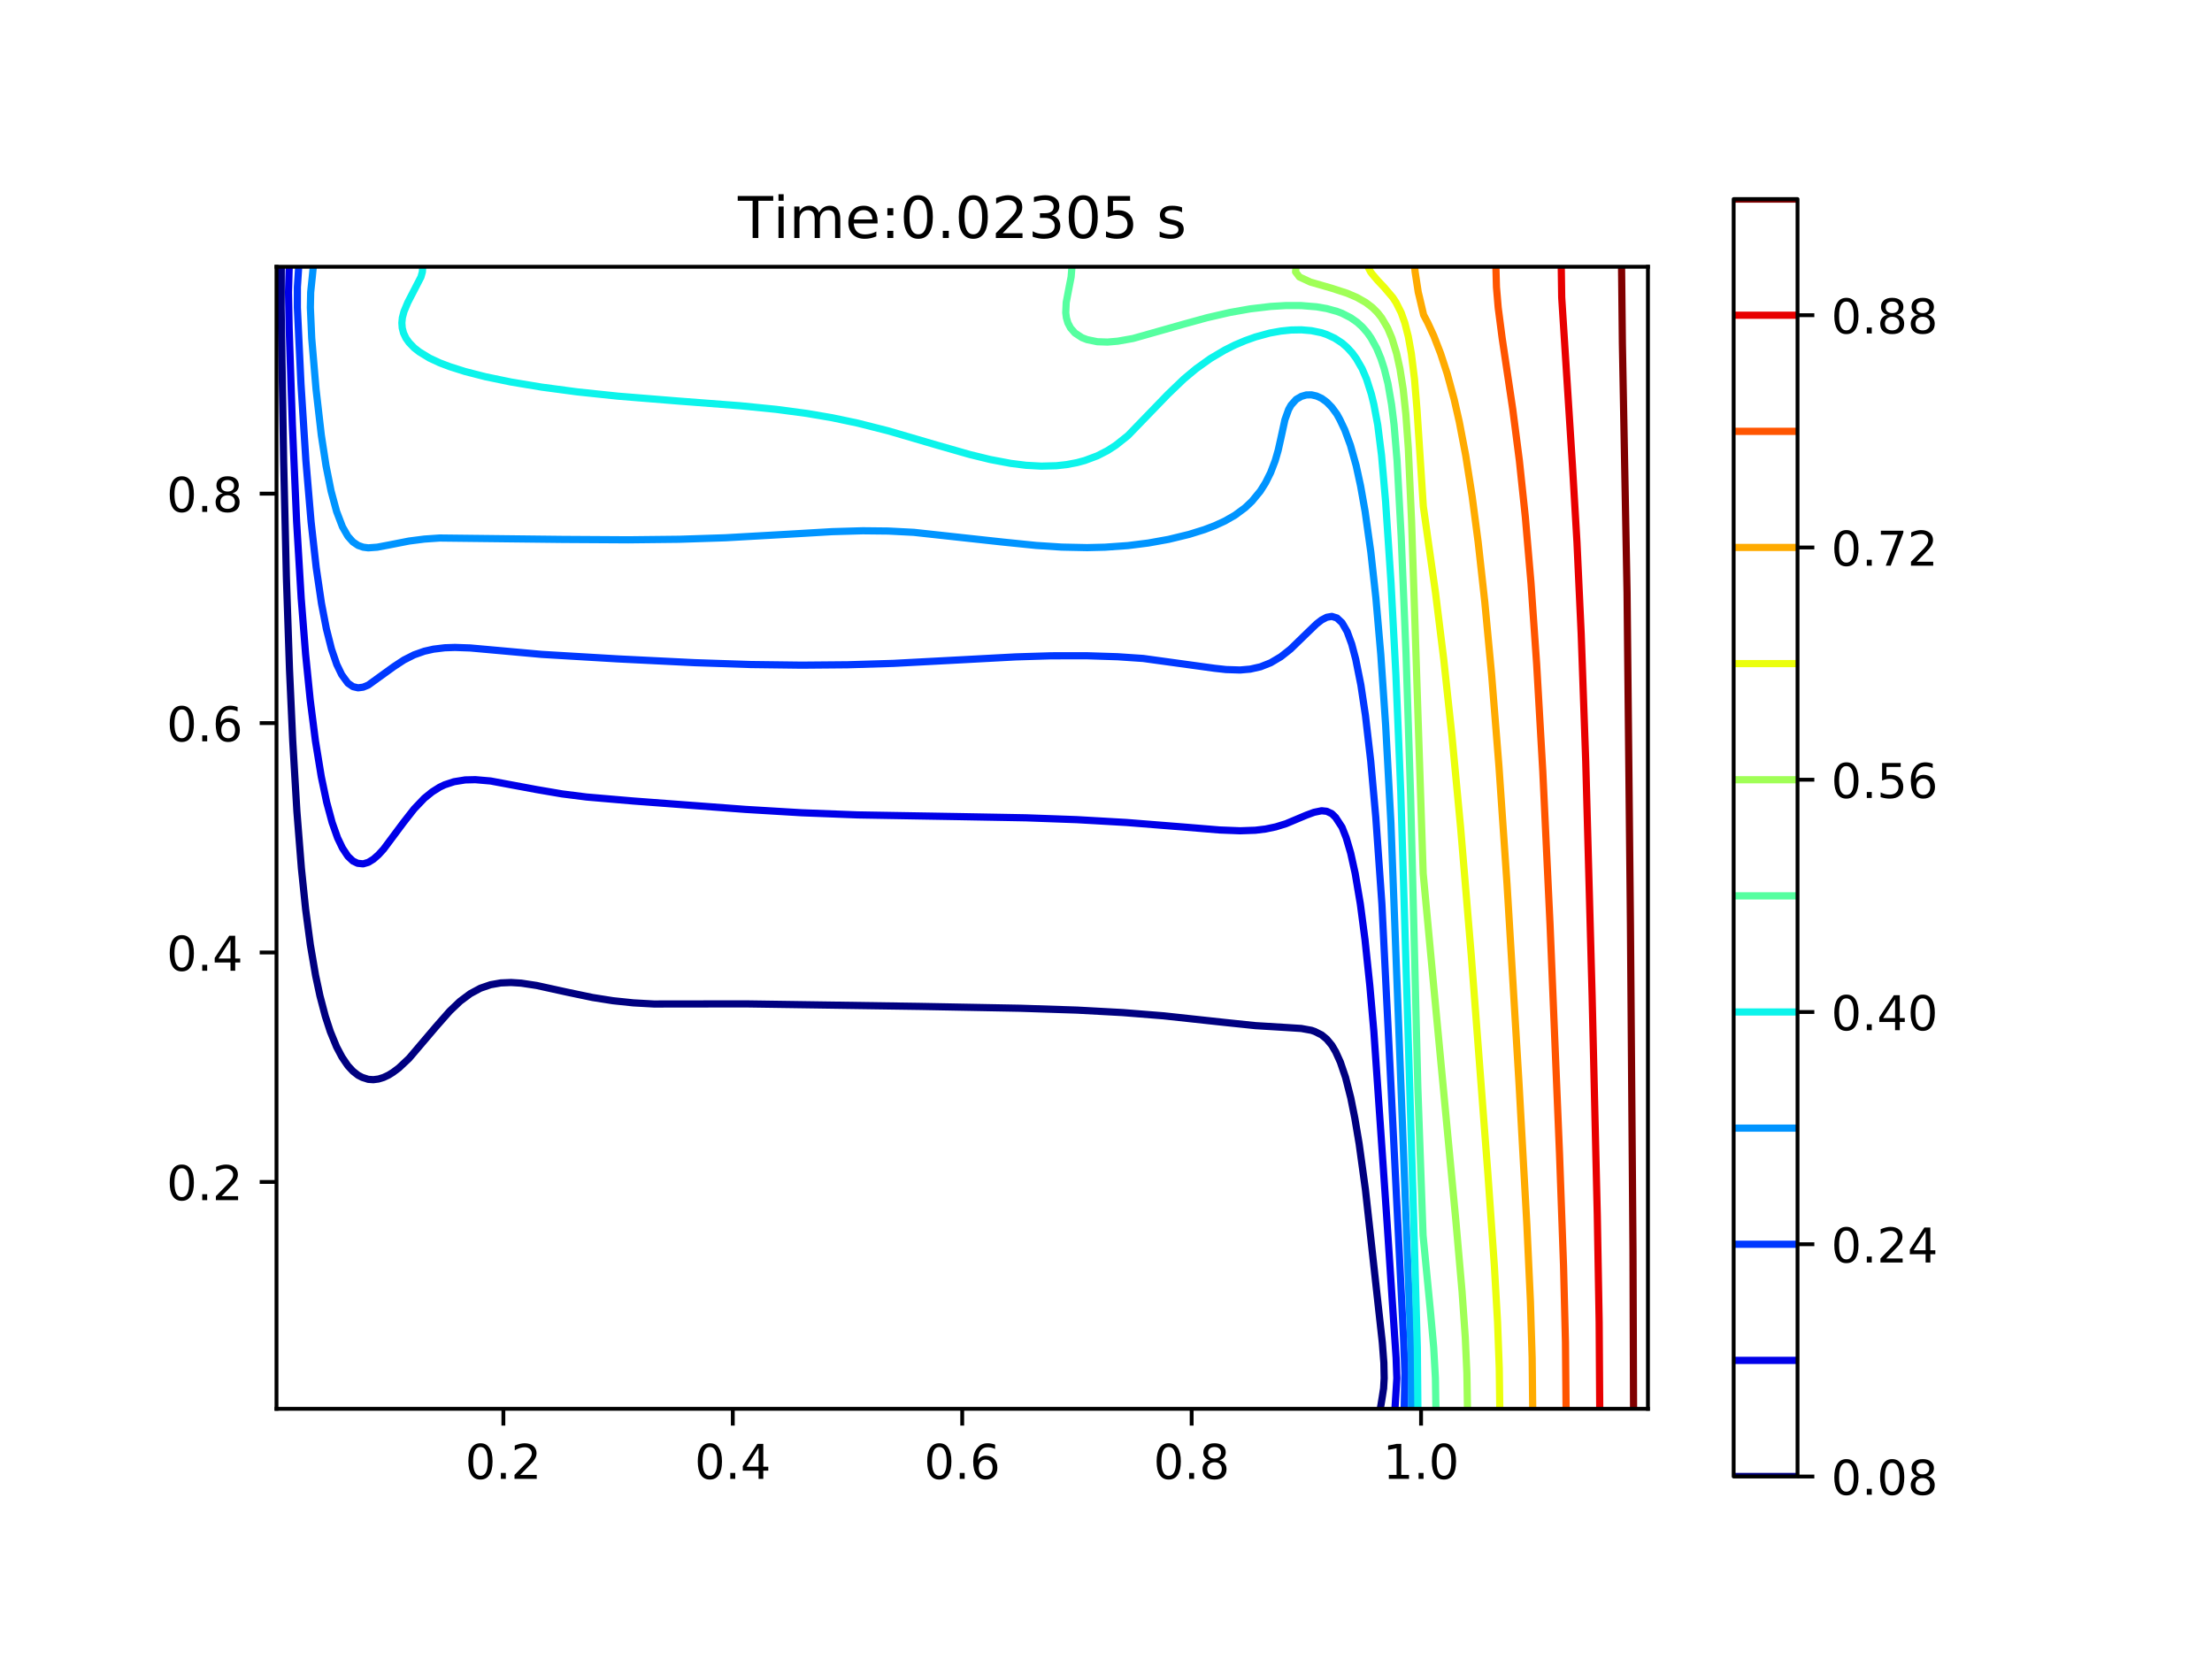 <?xml version="1.0" encoding="utf-8" standalone="no"?>
<!DOCTYPE svg PUBLIC "-//W3C//DTD SVG 1.1//EN"
  "http://www.w3.org/Graphics/SVG/1.1/DTD/svg11.dtd">
<!-- Created with matplotlib (http://matplotlib.org/) -->
<svg height="345.6pt" version="1.1" viewBox="0 0 460.8 345.6" width="460.8pt" xmlns="http://www.w3.org/2000/svg" xmlns:xlink="http://www.w3.org/1999/xlink">
 <defs>
  <style type="text/css">
*{stroke-linecap:butt;stroke-linejoin:round;}
  </style>
 </defs>
 <g id="figure_1">
  <g id="patch_1">
   <path d="M 0 345.6 
L 460.8 345.6 
L 460.8 0 
L 0 0 
z
" style="fill:#ffffff;"/>
  </g>
  <g id="axes_1">
   <g id="patch_2">
    <path d="M 57.6 293.479 
L 343.296 293.479 
L 343.296 55.577 
L 57.6 55.577 
z
" style="fill:#ffffff;"/>
   </g>
   <g id="matplotlib.axis_1">
    <g id="xtick_1">
     <g id="line2d_1">
      <defs>
       <path d="M 0 0 
L 0 3.5 
" id="mf63cfb9bc5" style="stroke:#000000;stroke-width:0.8;"/>
      </defs>
      <g>
       <use style="stroke:#000000;stroke-width:0.8;" x="104.862" xlink:href="#mf63cfb9bc5" y="293.479"/>
      </g>
     </g>
     <g id="text_1">
      <!-- 0.2 -->
      <defs>
       <path d="M 31.781 66.406 
Q 24.172 66.406 20.328 58.906 
Q 16.5 51.422 16.5 36.375 
Q 16.5 21.391 20.328 13.891 
Q 24.172 6.391 31.781 6.391 
Q 39.453 6.391 43.281 13.891 
Q 47.125 21.391 47.125 36.375 
Q 47.125 51.422 43.281 58.906 
Q 39.453 66.406 31.781 66.406 
z
M 31.781 74.219 
Q 44.047 74.219 50.516 64.516 
Q 56.984 54.828 56.984 36.375 
Q 56.984 17.969 50.516 8.266 
Q 44.047 -1.422 31.781 -1.422 
Q 19.531 -1.422 13.062 8.266 
Q 6.594 17.969 6.594 36.375 
Q 6.594 54.828 13.062 64.516 
Q 19.531 74.219 31.781 74.219 
z
" id="DejaVuSans-30"/>
       <path d="M 10.688 12.406 
L 21 12.406 
L 21 0 
L 10.688 0 
z
" id="DejaVuSans-2e"/>
       <path d="M 19.188 8.297 
L 53.609 8.297 
L 53.609 0 
L 7.328 0 
L 7.328 8.297 
Q 12.938 14.109 22.625 23.891 
Q 32.328 33.688 34.812 36.531 
Q 39.547 41.844 41.422 45.531 
Q 43.312 49.219 43.312 52.781 
Q 43.312 58.594 39.234 62.25 
Q 35.156 65.922 28.609 65.922 
Q 23.969 65.922 18.812 64.312 
Q 13.672 62.703 7.812 59.422 
L 7.812 69.391 
Q 13.766 71.781 18.938 73 
Q 24.125 74.219 28.422 74.219 
Q 39.75 74.219 46.484 68.547 
Q 53.219 62.891 53.219 53.422 
Q 53.219 48.922 51.531 44.891 
Q 49.859 40.875 45.406 35.406 
Q 44.188 33.984 37.641 27.219 
Q 31.109 20.453 19.188 8.297 
z
" id="DejaVuSans-32"/>
      </defs>
      <g transform="translate(96.91 308.078)scale(0.1 -0.1)">
       <use xlink:href="#DejaVuSans-30"/>
       <use x="63.623" xlink:href="#DejaVuSans-2e"/>
       <use x="95.41" xlink:href="#DejaVuSans-32"/>
      </g>
     </g>
    </g>
    <g id="xtick_2">
     <g id="line2d_2">
      <g>
       <use style="stroke:#000000;stroke-width:0.8;" x="152.655" xlink:href="#mf63cfb9bc5" y="293.479"/>
      </g>
     </g>
     <g id="text_2">
      <!-- 0.4 -->
      <defs>
       <path d="M 37.797 64.312 
L 12.891 25.391 
L 37.797 25.391 
z
M 35.203 72.906 
L 47.609 72.906 
L 47.609 25.391 
L 58.016 25.391 
L 58.016 17.188 
L 47.609 17.188 
L 47.609 0 
L 37.797 0 
L 37.797 17.188 
L 4.891 17.188 
L 4.891 26.703 
z
" id="DejaVuSans-34"/>
      </defs>
      <g transform="translate(144.703 308.078)scale(0.1 -0.1)">
       <use xlink:href="#DejaVuSans-30"/>
       <use x="63.623" xlink:href="#DejaVuSans-2e"/>
       <use x="95.41" xlink:href="#DejaVuSans-34"/>
      </g>
     </g>
    </g>
    <g id="xtick_3">
     <g id="line2d_3">
      <g>
       <use style="stroke:#000000;stroke-width:0.8;" x="200.448" xlink:href="#mf63cfb9bc5" y="293.479"/>
      </g>
     </g>
     <g id="text_3">
      <!-- 0.6 -->
      <defs>
       <path d="M 33.016 40.375 
Q 26.375 40.375 22.484 35.828 
Q 18.609 31.297 18.609 23.391 
Q 18.609 15.531 22.484 10.953 
Q 26.375 6.391 33.016 6.391 
Q 39.656 6.391 43.531 10.953 
Q 47.406 15.531 47.406 23.391 
Q 47.406 31.297 43.531 35.828 
Q 39.656 40.375 33.016 40.375 
z
M 52.594 71.297 
L 52.594 62.312 
Q 48.875 64.062 45.094 64.984 
Q 41.312 65.922 37.594 65.922 
Q 27.828 65.922 22.672 59.328 
Q 17.531 52.734 16.797 39.406 
Q 19.672 43.656 24.016 45.922 
Q 28.375 48.188 33.594 48.188 
Q 44.578 48.188 50.953 41.516 
Q 57.328 34.859 57.328 23.391 
Q 57.328 12.156 50.688 5.359 
Q 44.047 -1.422 33.016 -1.422 
Q 20.359 -1.422 13.672 8.266 
Q 6.984 17.969 6.984 36.375 
Q 6.984 53.656 15.188 63.938 
Q 23.391 74.219 37.203 74.219 
Q 40.922 74.219 44.703 73.484 
Q 48.484 72.75 52.594 71.297 
z
" id="DejaVuSans-36"/>
      </defs>
      <g transform="translate(192.496 308.078)scale(0.1 -0.1)">
       <use xlink:href="#DejaVuSans-30"/>
       <use x="63.623" xlink:href="#DejaVuSans-2e"/>
       <use x="95.41" xlink:href="#DejaVuSans-36"/>
      </g>
     </g>
    </g>
    <g id="xtick_4">
     <g id="line2d_4">
      <g>
       <use style="stroke:#000000;stroke-width:0.8;" x="248.241" xlink:href="#mf63cfb9bc5" y="293.479"/>
      </g>
     </g>
     <g id="text_4">
      <!-- 0.8 -->
      <defs>
       <path d="M 31.781 34.625 
Q 24.75 34.625 20.719 30.859 
Q 16.703 27.094 16.703 20.516 
Q 16.703 13.922 20.719 10.156 
Q 24.75 6.391 31.781 6.391 
Q 38.812 6.391 42.859 10.172 
Q 46.922 13.969 46.922 20.516 
Q 46.922 27.094 42.891 30.859 
Q 38.875 34.625 31.781 34.625 
z
M 21.922 38.812 
Q 15.578 40.375 12.031 44.719 
Q 8.5 49.078 8.5 55.328 
Q 8.5 64.062 14.719 69.141 
Q 20.953 74.219 31.781 74.219 
Q 42.672 74.219 48.875 69.141 
Q 55.078 64.062 55.078 55.328 
Q 55.078 49.078 51.531 44.719 
Q 48 40.375 41.703 38.812 
Q 48.828 37.156 52.797 32.312 
Q 56.781 27.484 56.781 20.516 
Q 56.781 9.906 50.312 4.234 
Q 43.844 -1.422 31.781 -1.422 
Q 19.734 -1.422 13.25 4.234 
Q 6.781 9.906 6.781 20.516 
Q 6.781 27.484 10.781 32.312 
Q 14.797 37.156 21.922 38.812 
z
M 18.312 54.391 
Q 18.312 48.734 21.844 45.562 
Q 25.391 42.391 31.781 42.391 
Q 38.141 42.391 41.719 45.562 
Q 45.312 48.734 45.312 54.391 
Q 45.312 60.062 41.719 63.234 
Q 38.141 66.406 31.781 66.406 
Q 25.391 66.406 21.844 63.234 
Q 18.312 60.062 18.312 54.391 
z
" id="DejaVuSans-38"/>
      </defs>
      <g transform="translate(240.289 308.078)scale(0.1 -0.1)">
       <use xlink:href="#DejaVuSans-30"/>
       <use x="63.623" xlink:href="#DejaVuSans-2e"/>
       <use x="95.41" xlink:href="#DejaVuSans-38"/>
      </g>
     </g>
    </g>
    <g id="xtick_5">
     <g id="line2d_5">
      <g>
       <use style="stroke:#000000;stroke-width:0.8;" x="296.034" xlink:href="#mf63cfb9bc5" y="293.479"/>
      </g>
     </g>
     <g id="text_5">
      <!-- 1.0 -->
      <defs>
       <path d="M 12.406 8.297 
L 28.516 8.297 
L 28.516 63.922 
L 10.984 60.406 
L 10.984 69.391 
L 28.422 72.906 
L 38.281 72.906 
L 38.281 8.297 
L 54.391 8.297 
L 54.391 0 
L 12.406 0 
z
" id="DejaVuSans-31"/>
      </defs>
      <g transform="translate(288.082 308.078)scale(0.1 -0.1)">
       <use xlink:href="#DejaVuSans-31"/>
       <use x="63.623" xlink:href="#DejaVuSans-2e"/>
       <use x="95.41" xlink:href="#DejaVuSans-30"/>
      </g>
     </g>
    </g>
   </g>
   <g id="matplotlib.axis_2">
    <g id="ytick_1">
     <g id="line2d_6">
      <defs>
       <path d="M 0 0 
L -3.5 0 
" id="m9a1b969816" style="stroke:#000000;stroke-width:0.8;"/>
      </defs>
      <g>
       <use style="stroke:#000000;stroke-width:0.8;" x="57.6" xlink:href="#m9a1b969816" y="246.218"/>
      </g>
     </g>
     <g id="text_6">
      <!-- 0.2 -->
      <g transform="translate(34.697 250.017)scale(0.1 -0.1)">
       <use xlink:href="#DejaVuSans-30"/>
       <use x="63.623" xlink:href="#DejaVuSans-2e"/>
       <use x="95.41" xlink:href="#DejaVuSans-32"/>
      </g>
     </g>
    </g>
    <g id="ytick_2">
     <g id="line2d_7">
      <g>
       <use style="stroke:#000000;stroke-width:0.8;" x="57.6" xlink:href="#m9a1b969816" y="198.425"/>
      </g>
     </g>
     <g id="text_7">
      <!-- 0.4 -->
      <g transform="translate(34.697 202.224)scale(0.1 -0.1)">
       <use xlink:href="#DejaVuSans-30"/>
       <use x="63.623" xlink:href="#DejaVuSans-2e"/>
       <use x="95.41" xlink:href="#DejaVuSans-34"/>
      </g>
     </g>
    </g>
    <g id="ytick_3">
     <g id="line2d_8">
      <g>
       <use style="stroke:#000000;stroke-width:0.8;" x="57.6" xlink:href="#m9a1b969816" y="150.631"/>
      </g>
     </g>
     <g id="text_8">
      <!-- 0.6 -->
      <g transform="translate(34.697 154.431)scale(0.1 -0.1)">
       <use xlink:href="#DejaVuSans-30"/>
       <use x="63.623" xlink:href="#DejaVuSans-2e"/>
       <use x="95.41" xlink:href="#DejaVuSans-36"/>
      </g>
     </g>
    </g>
    <g id="ytick_4">
     <g id="line2d_9">
      <g>
       <use style="stroke:#000000;stroke-width:0.8;" x="57.6" xlink:href="#m9a1b969816" y="102.838"/>
      </g>
     </g>
     <g id="text_9">
      <!-- 0.8 -->
      <g transform="translate(34.697 106.638)scale(0.1 -0.1)">
       <use xlink:href="#DejaVuSans-30"/>
       <use x="63.623" xlink:href="#DejaVuSans-2e"/>
       <use x="95.41" xlink:href="#DejaVuSans-38"/>
      </g>
     </g>
    </g>
   </g>
   <g id="LineCollection_1">
    <path clip-path="url(#p162a075e4c)" d="M 287.545 293.479 
L 287.899 291.355 
L 288.227 289.231 
L 288.351 287.107 
L 288.285 283.921 
L 287.96 279.673 
L 284.443 247.811 
L 283.131 238.252 
L 282.238 232.942 
L 281.386 228.693 
L 280.303 224.445 
L 279.221 221.259 
L 278.258 219.135 
L 277.448 217.749 
L 276.386 216.471 
L 275.324 215.596 
L 273.911 214.887 
L 273.2 214.635 
L 271.075 214.248 
L 267.889 214.043 
L 261.517 213.657 
L 255.144 212.993 
L 242.4 211.614 
L 233.903 210.939 
L 224.345 210.421 
L 212.662 210.041 
L 191.42 209.649 
L 155.31 209.125 
L 136.193 209.15 
L 131.945 208.914 
L 127.696 208.47 
L 123.448 207.798 
L 118.138 206.687 
L 111.765 205.287 
L 108.579 204.806 
L 106.455 204.673 
L 104.331 204.759 
L 102.207 205.133 
L 100.083 205.862 
L 97.959 207.004 
L 95.834 208.59 
L 93.681 210.638 
L 90.874 213.824 
L 85.214 220.477 
L 83.09 222.474 
L 81.874 223.383 
L 80.965 223.95 
L 79.903 224.454 
L 78.841 224.782 
L 77.779 224.918 
L 76.717 224.846 
L 75.466 224.445 
L 74.593 223.991 
L 73.531 223.157 
L 72.469 222.009 
L 71.235 220.197 
L 70.113 218.073 
L 68.807 214.887 
L 67.768 211.7 
L 66.651 207.452 
L 65.742 203.204 
L 64.653 196.831 
L 63.667 189.397 
L 62.788 180.9 
L 61.848 169.011 
L 60.981 154.349 
L 60.309 139.48 
L 59.663 120.363 
L 59.086 95.935 
L 58.558 64.073 
L 58.585 56.639 
L 58.6 55.577 
L 58.6 55.577 
" style="fill:none;stroke:#000080;stroke-width:1.5;"/>
   </g>
   <g id="LineCollection_2">
    <path clip-path="url(#p162a075e4c)" d="M 290.599 293.479 
L 290.989 287.107 
L 290.834 282.859 
L 289.974 270.114 
L 288.847 253.121 
L 286.201 214.887 
L 285.359 205.328 
L 284.358 195.769 
L 283.387 188.335 
L 282.313 181.962 
L 281.373 177.714 
L 280.438 174.528 
L 279.572 172.33 
L 278.231 170.28 
L 277.448 169.51 
L 276.386 169.006 
L 275.324 168.895 
L 273.737 169.218 
L 272.138 169.81 
L 267.889 171.597 
L 265.765 172.253 
L 263.641 172.699 
L 261.517 172.955 
L 258.331 173.067 
L 254.082 172.899 
L 246.648 172.288 
L 234.7 171.342 
L 224.345 170.749 
L 213.724 170.364 
L 199.917 170.117 
L 178.676 169.759 
L 166.993 169.312 
L 155.31 168.614 
L 131.945 166.865 
L 122.194 166.031 
L 117.076 165.384 
L 111.765 164.476 
L 102.207 162.695 
L 99.021 162.42 
L 96.896 162.471 
L 94.58 162.845 
L 92.648 163.48 
L 91.586 163.984 
L 90.024 164.969 
L 88.4 166.281 
L 86.276 168.507 
L 84.055 171.342 
L 79.903 176.905 
L 78.841 178.064 
L 77.779 178.996 
L 76.717 179.645 
L 75.655 179.957 
L 74.499 179.838 
L 73.531 179.374 
L 72.469 178.37 
L 71.332 176.652 
L 70.316 174.528 
L 69.189 171.342 
L 68.044 167.094 
L 66.927 161.783 
L 65.712 154.349 
L 64.628 145.852 
L 63.664 136.294 
L 62.742 124.611 
L 61.791 108.68 
L 60.907 88.501 
L 60.235 68.321 
L 60.097 60.887 
L 60.246 55.577 
L 60.246 55.577 
" style="fill:none;stroke:#0000e8;stroke-width:1.5;"/>
   </g>
   <g id="LineCollection_3">
    <path clip-path="url(#p162a075e4c)" d="M 292.518 293.479 
L 292.671 286.045 
L 292.373 278.611 
L 287.877 188.335 
L 286.603 170.28 
L 285.554 158.597 
L 284.448 149.038 
L 283.49 142.666 
L 282.427 137.356 
L 281.584 134.169 
L 280.634 131.579 
L 279.572 129.735 
L 278.51 128.739 
L 277.448 128.409 
L 276.386 128.592 
L 275.324 129.15 
L 274.262 129.97 
L 272.107 132.045 
L 268.826 135.232 
L 266.827 136.809 
L 264.703 138.068 
L 262.579 138.909 
L 260.455 139.388 
L 258.331 139.574 
L 255.415 139.48 
L 253.02 139.216 
L 238.151 137.169 
L 232.841 136.811 
L 226.469 136.606 
L 219.034 136.613 
L 211.6 136.842 
L 200.979 137.41 
L 186.11 138.195 
L 176.551 138.482 
L 166.993 138.565 
L 156.372 138.432 
L 144.689 138.047 
L 128.758 137.262 
L 112.827 136.319 
L 104.331 135.554 
L 97.959 134.981 
L 94.772 134.872 
L 92.648 134.944 
L 90.292 135.232 
L 88.4 135.659 
L 86.276 136.409 
L 84.152 137.483 
L 82.028 138.878 
L 76.717 142.715 
L 75.655 143.149 
L 74.593 143.289 
L 73.531 143.042 
L 72.469 142.308 
L 71.179 140.542 
L 70.154 138.418 
L 69.063 135.232 
L 67.988 130.983 
L 66.964 125.673 
L 65.872 118.238 
L 64.803 108.68 
L 63.721 95.935 
L 62.7 80.004 
L 61.946 64.073 
L 61.95 59.825 
L 62.222 55.577 
L 62.222 55.577 
" style="fill:none;stroke:#0038ff;stroke-width:1.5;"/>
   </g>
   <g id="LineCollection_4">
    <path clip-path="url(#p162a075e4c)" d="M 294.029 293.479 
L 294.022 283.921 
L 293.442 267.99 
L 289.75 171.342 
L 288.661 151.163 
L 287.641 136.294 
L 286.625 124.611 
L 285.574 115.052 
L 284.38 106.556 
L 283.439 101.245 
L 282.514 96.997 
L 281.319 92.749 
L 280.145 89.563 
L 279.135 87.439 
L 278.51 86.296 
L 277.448 84.844 
L 276.386 83.759 
L 275.324 82.984 
L 274.262 82.496 
L 273.2 82.251 
L 272.138 82.271 
L 271.075 82.581 
L 270.013 83.204 
L 268.951 84.396 
L 268.437 85.314 
L 267.673 87.439 
L 266.827 91.317 
L 266.267 93.811 
L 265.656 95.935 
L 264.703 98.437 
L 263.641 100.563 
L 262.542 102.307 
L 260.794 104.432 
L 259.393 105.755 
L 257.269 107.328 
L 255.144 108.544 
L 253.02 109.519 
L 250.896 110.327 
L 247.71 111.323 
L 243.462 112.355 
L 239.213 113.122 
L 234.965 113.654 
L 230.19 113.99 
L 226.469 114.081 
L 221.158 113.97 
L 215.848 113.627 
L 208.98 112.928 
L 190.358 110.897 
L 185.048 110.625 
L 179.738 110.569 
L 173.365 110.752 
L 163.807 111.312 
L 151.062 112.03 
L 141.503 112.338 
L 130.883 112.453 
L 117.076 112.37 
L 91.586 112.079 
L 88.4 112.297 
L 85.214 112.707 
L 80.965 113.541 
L 78.586 113.99 
L 76.717 114.125 
L 75.648 113.99 
L 74.593 113.616 
L 73.531 112.897 
L 72.469 111.709 
L 71.339 109.742 
L 70.12 106.556 
L 68.973 102.307 
L 67.911 96.997 
L 66.932 90.625 
L 65.835 81.066 
L 64.935 70.445 
L 64.656 64.073 
L 64.721 60.887 
L 65.052 57.701 
L 65.264 55.577 
L 65.264 55.577 
" style="fill:none;stroke:#0094ff;stroke-width:1.5;"/>
   </g>
   <g id="LineCollection_5">
    <path clip-path="url(#p162a075e4c)" d="M 295.374 293.479 
L 295.256 280.735 
L 294.412 250.997 
L 291.806 164.969 
L 290.791 140.542 
L 289.777 121.425 
L 288.641 104.432 
L 287.802 94.873 
L 287.003 88.501 
L 286.202 84.252 
L 285.685 82.128 
L 284.669 78.942 
L 283.762 76.818 
L 282.538 74.694 
L 281.696 73.538 
L 280.634 72.379 
L 279.572 71.452 
L 278.024 70.445 
L 276.386 69.687 
L 275.324 69.325 
L 273.2 68.887 
L 271.075 68.707 
L 268.951 68.746 
L 266.827 68.966 
L 264.496 69.383 
L 261.517 70.202 
L 259.393 70.96 
L 257.269 71.862 
L 255.144 72.923 
L 252.145 74.694 
L 249.172 76.818 
L 246.625 78.942 
L 243.305 82.128 
L 234.965 90.749 
L 232.448 92.749 
L 230.717 93.868 
L 228.593 94.959 
L 225.979 95.935 
L 224.345 96.378 
L 222.22 96.78 
L 220.096 97.018 
L 216.91 97.105 
L 213.724 96.928 
L 210.538 96.528 
L 206.289 95.726 
L 202.041 94.688 
L 195.26 92.749 
L 185.048 89.757 
L 178.676 88.145 
L 173.365 87.028 
L 168.055 86.121 
L 161.683 85.274 
L 154.248 84.531 
L 141.503 83.559 
L 128.758 82.53 
L 120.262 81.636 
L 112.827 80.644 
L 106.455 79.582 
L 101.145 78.485 
L 96.896 77.397 
L 93.71 76.388 
L 91.586 75.579 
L 89.462 74.591 
L 87.338 73.291 
L 86.276 72.459 
L 85.214 71.354 
L 84.568 70.445 
L 84.064 69.383 
L 83.79 68.321 
L 83.715 67.259 
L 83.816 66.197 
L 84.152 64.913 
L 84.946 63.011 
L 87.693 57.701 
L 87.989 56.639 
L 88.066 55.577 
L 88.066 55.577 
" style="fill:none;stroke:#0cf4eb;stroke-width:1.5;"/>
   </g>
   <g id="LineCollection_6">
    <path clip-path="url(#p162a075e4c)" d="M 299.128 293.479 
L 299.024 287.107 
L 298.669 280.735 
L 298.002 273.3 
L 296.453 257.369 
L 295.363 226.569 
L 293.862 166.031 
L 292.906 136.294 
L 291.895 111.866 
L 291.033 95.935 
L 290.411 88.501 
L 289.887 84.252 
L 289.131 79.892 
L 288.361 76.818 
L 287.672 74.694 
L 286.797 72.57 
L 285.632 70.445 
L 284.882 69.358 
L 283.82 68.132 
L 282.758 67.16 
L 281.387 66.197 
L 279.572 65.269 
L 278.51 64.868 
L 276.386 64.283 
L 274.262 63.915 
L 271.075 63.658 
L 267.889 63.651 
L 264.703 63.839 
L 260.455 64.339 
L 256.207 65.091 
L 251.406 66.197 
L 246.648 67.507 
L 236.027 70.513 
L 232.841 71.078 
L 230.717 71.259 
L 228.593 71.187 
L 226.469 70.753 
L 225.407 70.343 
L 223.942 69.383 
L 223.01 68.321 
L 222.457 67.259 
L 222.149 66.197 
L 222.016 65.135 
L 222.112 63.011 
L 222.718 59.825 
L 223.135 57.701 
L 223.309 55.577 
L 223.309 55.577 
" style="fill:none;stroke:#56ffa0;stroke-width:1.5;"/>
   </g>
   <g id="LineCollection_7">
    <path clip-path="url(#p162a075e4c)" d="M 305.702 293.479 
L 305.58 286.045 
L 305.245 278.611 
L 304.574 269.052 
L 303.272 254.183 
L 298.689 205.68 
L 296.477 181.962 
L 294.974 136.294 
L 294.064 108.68 
L 293.379 93.432 
L 292.871 86.376 
L 292.308 81.066 
L 291.635 76.818 
L 290.935 73.632 
L 289.961 70.445 
L 289.065 68.321 
L 287.81 66.197 
L 286.975 65.135 
L 285.912 64.073 
L 284.515 63.011 
L 282.646 61.949 
L 280.634 61.088 
L 277.448 60.051 
L 273.2 58.821 
L 272.991 58.763 
L 270.701 57.701 
L 269.888 56.639 
L 269.997 55.577 
L 269.997 55.577 
" style="fill:none;stroke:#a0ff56;stroke-width:1.5;"/>
   </g>
   <g id="LineCollection_8">
    <path clip-path="url(#p162a075e4c)" d="M 312.435 293.479 
L 312.321 284.983 
L 311.969 275.424 
L 311.305 263.742 
L 309.963 244.624 
L 306.487 198.956 
L 304.272 172.404 
L 302.47 153.287 
L 300.757 137.356 
L 299.053 123.549 
L 297.401 111.866 
L 296.505 105.494 
L 295.675 92.749 
L 295.188 85.314 
L 294.664 78.942 
L 294.005 73.632 
L 293.379 70.133 
L 292.649 67.259 
L 291.894 65.135 
L 290.824 63.011 
L 290.125 61.949 
L 288.314 59.825 
L 287.006 58.444 
L 285.944 57.201 
L 285.517 56.639 
L 284.973 55.577 
L 284.973 55.577 
" style="fill:none;stroke:#ebff0c;stroke-width:1.5;"/>
   </g>
   <g id="LineCollection_9">
    <path clip-path="url(#p162a075e4c)" d="M 319.294 293.479 
L 319.174 282.859 
L 318.817 271.176 
L 318.081 255.245 
L 316.43 225.507 
L 313.935 184.087 
L 312.259 159.659 
L 310.731 140.542 
L 309.31 125.405 
L 307.927 112.928 
L 306.672 103.37 
L 305.335 94.873 
L 304 87.896 
L 302.927 83.19 
L 301.488 77.88 
L 300.103 73.632 
L 298.689 69.985 
L 297.437 67.259 
L 296.565 65.606 
L 295.71 61.949 
L 295.45 60.887 
L 294.796 56.639 
L 294.693 55.577 
L 294.693 55.577 
" style="fill:none;stroke:#ffab00;stroke-width:1.5;"/>
   </g>
   <g id="LineCollection_10">
    <path clip-path="url(#p162a075e4c)" d="M 326.244 293.479 
L 326.115 279.673 
L 325.716 263.742 
L 324.876 240.376 
L 322.901 192.583 
L 321.394 160.721 
L 320.118 138.418 
L 318.932 121.425 
L 317.747 107.618 
L 316.511 95.935 
L 315.142 85.314 
L 312.927 70.445 
L 312.1 64.073 
L 311.741 59.825 
L 311.624 55.577 
L 311.624 55.577 
" style="fill:none;stroke:#ff5500;stroke-width:1.5;"/>
   </g>
   <g id="LineCollection_11">
    <path clip-path="url(#p162a075e4c)" d="M 333.254 293.479 
L 333.133 275.424 
L 332.744 253.121 
L 331.668 207.452 
L 330.335 158.597 
L 329.391 132.045 
L 328.509 112.928 
L 327.573 96.997 
L 325.331 61.949 
L 325.24 55.577 
L 325.24 55.577 
" style="fill:none;stroke:#e80000;stroke-width:1.5;"/>
   </g>
   <g id="LineCollection_12">
    <path clip-path="url(#p162a075e4c)" d="M 340.299 293.479 
L 340.181 260.555 
L 339.65 192.583 
L 338.948 123.549 
L 338.269 87.439 
L 337.97 71.508 
L 337.8 55.577 
L 337.8 55.577 
" style="fill:none;stroke:#800000;stroke-width:1.5;"/>
   </g>
   <g id="patch_3">
    <path d="M 57.6 293.479 
L 57.6 55.577 
" style="fill:none;stroke:#000000;stroke-linecap:square;stroke-linejoin:miter;stroke-width:0.8;"/>
   </g>
   <g id="patch_4">
    <path d="M 343.296 293.479 
L 343.296 55.577 
" style="fill:none;stroke:#000000;stroke-linecap:square;stroke-linejoin:miter;stroke-width:0.8;"/>
   </g>
   <g id="patch_5">
    <path d="M 57.6 293.479 
L 343.296 293.479 
" style="fill:none;stroke:#000000;stroke-linecap:square;stroke-linejoin:miter;stroke-width:0.8;"/>
   </g>
   <g id="patch_6">
    <path d="M 57.6 55.577 
L 343.296 55.577 
" style="fill:none;stroke:#000000;stroke-linecap:square;stroke-linejoin:miter;stroke-width:0.8;"/>
   </g>
   <g id="text_10">
    <!-- Time:0.02305 s -->
    <defs>
     <path d="M -0.297 72.906 
L 61.375 72.906 
L 61.375 64.594 
L 35.5 64.594 
L 35.5 0 
L 25.594 0 
L 25.594 64.594 
L -0.297 64.594 
z
" id="DejaVuSans-54"/>
     <path d="M 9.422 54.688 
L 18.406 54.688 
L 18.406 0 
L 9.422 0 
z
M 9.422 75.984 
L 18.406 75.984 
L 18.406 64.594 
L 9.422 64.594 
z
" id="DejaVuSans-69"/>
     <path d="M 52 44.188 
Q 55.375 50.25 60.062 53.125 
Q 64.75 56 71.094 56 
Q 79.641 56 84.281 50.016 
Q 88.922 44.047 88.922 33.016 
L 88.922 0 
L 79.891 0 
L 79.891 32.719 
Q 79.891 40.578 77.094 44.375 
Q 74.312 48.188 68.609 48.188 
Q 61.625 48.188 57.562 43.547 
Q 53.516 38.922 53.516 30.906 
L 53.516 0 
L 44.484 0 
L 44.484 32.719 
Q 44.484 40.625 41.703 44.406 
Q 38.922 48.188 33.109 48.188 
Q 26.219 48.188 22.156 43.531 
Q 18.109 38.875 18.109 30.906 
L 18.109 0 
L 9.078 0 
L 9.078 54.688 
L 18.109 54.688 
L 18.109 46.188 
Q 21.188 51.219 25.484 53.609 
Q 29.781 56 35.688 56 
Q 41.656 56 45.828 52.969 
Q 50 49.953 52 44.188 
z
" id="DejaVuSans-6d"/>
     <path d="M 56.203 29.594 
L 56.203 25.203 
L 14.891 25.203 
Q 15.484 15.922 20.484 11.062 
Q 25.484 6.203 34.422 6.203 
Q 39.594 6.203 44.453 7.469 
Q 49.312 8.734 54.109 11.281 
L 54.109 2.781 
Q 49.266 0.734 44.188 -0.344 
Q 39.109 -1.422 33.891 -1.422 
Q 20.797 -1.422 13.156 6.188 
Q 5.516 13.812 5.516 26.812 
Q 5.516 40.234 12.766 48.109 
Q 20.016 56 32.328 56 
Q 43.359 56 49.781 48.891 
Q 56.203 41.797 56.203 29.594 
z
M 47.219 32.234 
Q 47.125 39.594 43.094 43.984 
Q 39.062 48.391 32.422 48.391 
Q 24.906 48.391 20.391 44.141 
Q 15.875 39.891 15.188 32.172 
z
" id="DejaVuSans-65"/>
     <path d="M 11.719 12.406 
L 22.016 12.406 
L 22.016 0 
L 11.719 0 
z
M 11.719 51.703 
L 22.016 51.703 
L 22.016 39.312 
L 11.719 39.312 
z
" id="DejaVuSans-3a"/>
     <path d="M 40.578 39.312 
Q 47.656 37.797 51.625 33 
Q 55.609 28.219 55.609 21.188 
Q 55.609 10.406 48.188 4.484 
Q 40.766 -1.422 27.094 -1.422 
Q 22.516 -1.422 17.656 -0.516 
Q 12.797 0.391 7.625 2.203 
L 7.625 11.719 
Q 11.719 9.328 16.594 8.109 
Q 21.484 6.891 26.812 6.891 
Q 36.078 6.891 40.938 10.547 
Q 45.797 14.203 45.797 21.188 
Q 45.797 27.641 41.281 31.266 
Q 36.766 34.906 28.719 34.906 
L 20.219 34.906 
L 20.219 43.016 
L 29.109 43.016 
Q 36.375 43.016 40.234 45.922 
Q 44.094 48.828 44.094 54.297 
Q 44.094 59.906 40.109 62.906 
Q 36.141 65.922 28.719 65.922 
Q 24.656 65.922 20.016 65.031 
Q 15.375 64.156 9.812 62.312 
L 9.812 71.094 
Q 15.438 72.656 20.344 73.438 
Q 25.25 74.219 29.594 74.219 
Q 40.828 74.219 47.359 69.109 
Q 53.906 64.016 53.906 55.328 
Q 53.906 49.266 50.438 45.094 
Q 46.969 40.922 40.578 39.312 
z
" id="DejaVuSans-33"/>
     <path d="M 10.797 72.906 
L 49.516 72.906 
L 49.516 64.594 
L 19.828 64.594 
L 19.828 46.734 
Q 21.969 47.469 24.109 47.828 
Q 26.266 48.188 28.422 48.188 
Q 40.625 48.188 47.75 41.5 
Q 54.891 34.812 54.891 23.391 
Q 54.891 11.625 47.562 5.094 
Q 40.234 -1.422 26.906 -1.422 
Q 22.312 -1.422 17.547 -0.641 
Q 12.797 0.141 7.719 1.703 
L 7.719 11.625 
Q 12.109 9.234 16.797 8.062 
Q 21.484 6.891 26.703 6.891 
Q 35.156 6.891 40.078 11.328 
Q 45.016 15.766 45.016 23.391 
Q 45.016 31 40.078 35.438 
Q 35.156 39.891 26.703 39.891 
Q 22.75 39.891 18.812 39.016 
Q 14.891 38.141 10.797 36.281 
z
" id="DejaVuSans-35"/>
     <path id="DejaVuSans-20"/>
     <path d="M 44.281 53.078 
L 44.281 44.578 
Q 40.484 46.531 36.375 47.5 
Q 32.281 48.484 27.875 48.484 
Q 21.188 48.484 17.844 46.438 
Q 14.5 44.391 14.5 40.281 
Q 14.5 37.156 16.891 35.375 
Q 19.281 33.594 26.516 31.984 
L 29.594 31.297 
Q 39.156 29.25 43.188 25.516 
Q 47.219 21.781 47.219 15.094 
Q 47.219 7.469 41.188 3.016 
Q 35.156 -1.422 24.609 -1.422 
Q 20.219 -1.422 15.453 -0.562 
Q 10.688 0.297 5.422 2 
L 5.422 11.281 
Q 10.406 8.688 15.234 7.391 
Q 20.062 6.109 24.812 6.109 
Q 31.156 6.109 34.562 8.281 
Q 37.984 10.453 37.984 14.406 
Q 37.984 18.062 35.516 20.016 
Q 33.062 21.969 24.703 23.781 
L 21.578 24.516 
Q 13.234 26.266 9.516 29.906 
Q 5.812 33.547 5.812 39.891 
Q 5.812 47.609 11.281 51.797 
Q 16.75 56 26.812 56 
Q 31.781 56 36.172 55.266 
Q 40.578 54.547 44.281 53.078 
z
" id="DejaVuSans-73"/>
    </defs>
    <g transform="translate(153.717 49.577)scale(0.12 -0.12)">
     <use xlink:href="#DejaVuSans-54"/>
     <use x="61.037" xlink:href="#DejaVuSans-69"/>
     <use x="88.82" xlink:href="#DejaVuSans-6d"/>
     <use x="186.232" xlink:href="#DejaVuSans-65"/>
     <use x="247.756" xlink:href="#DejaVuSans-3a"/>
     <use x="281.447" xlink:href="#DejaVuSans-30"/>
     <use x="345.07" xlink:href="#DejaVuSans-2e"/>
     <use x="376.857" xlink:href="#DejaVuSans-30"/>
     <use x="440.48" xlink:href="#DejaVuSans-32"/>
     <use x="504.104" xlink:href="#DejaVuSans-33"/>
     <use x="567.727" xlink:href="#DejaVuSans-30"/>
     <use x="631.35" xlink:href="#DejaVuSans-35"/>
     <use x="694.973" xlink:href="#DejaVuSans-20"/>
     <use x="726.76" xlink:href="#DejaVuSans-73"/>
    </g>
   </g>
  </g>
  <g id="axes_2">
   <g id="patch_7">
    <path clip-path="url(#p1c1e7742dd)" d="M 361.152 307.584 
L 361.152 283.392 
L 361.152 65.664 
L 361.152 41.472 
L 374.458 41.472 
L 374.458 65.664 
L 374.458 283.392 
L 374.458 307.584 
z
" style="fill:#ffffff;stroke:#ffffff;stroke-linejoin:miter;stroke-width:0.01;"/>
   </g>
   <g id="matplotlib.axis_3"/>
   <g id="matplotlib.axis_4">
    <g id="ytick_5">
     <g id="line2d_10">
      <defs>
       <path d="M 0 0 
L 3.5 0 
" id="m9597e624a4" style="stroke:#000000;stroke-width:0.8;"/>
      </defs>
      <g>
       <use style="stroke:#000000;stroke-width:0.8;" x="374.458" xlink:href="#m9597e624a4" y="307.584"/>
      </g>
     </g>
     <g id="text_11">
      <!-- 0.08 -->
      <g transform="translate(381.458 311.383)scale(0.1 -0.1)">
       <use xlink:href="#DejaVuSans-30"/>
       <use x="63.623" xlink:href="#DejaVuSans-2e"/>
       <use x="95.41" xlink:href="#DejaVuSans-30"/>
       <use x="159.033" xlink:href="#DejaVuSans-38"/>
      </g>
     </g>
    </g>
    <g id="ytick_6">
     <g id="line2d_11">
      <g>
       <use style="stroke:#000000;stroke-width:0.8;" x="374.458" xlink:href="#m9597e624a4" y="259.2"/>
      </g>
     </g>
     <g id="text_12">
      <!-- 0.24 -->
      <g transform="translate(381.458 262.999)scale(0.1 -0.1)">
       <use xlink:href="#DejaVuSans-30"/>
       <use x="63.623" xlink:href="#DejaVuSans-2e"/>
       <use x="95.41" xlink:href="#DejaVuSans-32"/>
       <use x="159.033" xlink:href="#DejaVuSans-34"/>
      </g>
     </g>
    </g>
    <g id="ytick_7">
     <g id="line2d_12">
      <g>
       <use style="stroke:#000000;stroke-width:0.8;" x="374.458" xlink:href="#m9597e624a4" y="210.816"/>
      </g>
     </g>
     <g id="text_13">
      <!-- 0.40 -->
      <g transform="translate(381.458 214.615)scale(0.1 -0.1)">
       <use xlink:href="#DejaVuSans-30"/>
       <use x="63.623" xlink:href="#DejaVuSans-2e"/>
       <use x="95.41" xlink:href="#DejaVuSans-34"/>
       <use x="159.033" xlink:href="#DejaVuSans-30"/>
      </g>
     </g>
    </g>
    <g id="ytick_8">
     <g id="line2d_13">
      <g>
       <use style="stroke:#000000;stroke-width:0.8;" x="374.458" xlink:href="#m9597e624a4" y="162.432"/>
      </g>
     </g>
     <g id="text_14">
      <!-- 0.56 -->
      <g transform="translate(381.458 166.231)scale(0.1 -0.1)">
       <use xlink:href="#DejaVuSans-30"/>
       <use x="63.623" xlink:href="#DejaVuSans-2e"/>
       <use x="95.41" xlink:href="#DejaVuSans-35"/>
       <use x="159.033" xlink:href="#DejaVuSans-36"/>
      </g>
     </g>
    </g>
    <g id="ytick_9">
     <g id="line2d_14">
      <g>
       <use style="stroke:#000000;stroke-width:0.8;" x="374.458" xlink:href="#m9597e624a4" y="114.048"/>
      </g>
     </g>
     <g id="text_15">
      <!-- 0.72 -->
      <defs>
       <path d="M 8.203 72.906 
L 55.078 72.906 
L 55.078 68.703 
L 28.609 0 
L 18.312 0 
L 43.219 64.594 
L 8.203 64.594 
z
" id="DejaVuSans-37"/>
      </defs>
      <g transform="translate(381.458 117.847)scale(0.1 -0.1)">
       <use xlink:href="#DejaVuSans-30"/>
       <use x="63.623" xlink:href="#DejaVuSans-2e"/>
       <use x="95.41" xlink:href="#DejaVuSans-37"/>
       <use x="159.033" xlink:href="#DejaVuSans-32"/>
      </g>
     </g>
    </g>
    <g id="ytick_10">
     <g id="line2d_15">
      <g>
       <use style="stroke:#000000;stroke-width:0.8;" x="374.458" xlink:href="#m9597e624a4" y="65.664"/>
      </g>
     </g>
     <g id="text_16">
      <!-- 0.88 -->
      <g transform="translate(381.458 69.463)scale(0.1 -0.1)">
       <use xlink:href="#DejaVuSans-30"/>
       <use x="63.623" xlink:href="#DejaVuSans-2e"/>
       <use x="95.41" xlink:href="#DejaVuSans-38"/>
       <use x="159.033" xlink:href="#DejaVuSans-38"/>
      </g>
     </g>
    </g>
   </g>
   <g id="LineCollection_13">
    <path clip-path="url(#p1c1e7742dd)" d="M 361.152 307.584 
L 374.458 307.584 
" style="fill:none;stroke:#000080;stroke-width:1.5;"/>
    <path clip-path="url(#p1c1e7742dd)" d="M 361.152 283.392 
L 374.458 283.392 
" style="fill:none;stroke:#0000e8;stroke-width:1.5;"/>
    <path clip-path="url(#p1c1e7742dd)" d="M 361.152 259.2 
L 374.458 259.2 
" style="fill:none;stroke:#0038ff;stroke-width:1.5;"/>
    <path clip-path="url(#p1c1e7742dd)" d="M 361.152 235.008 
L 374.458 235.008 
" style="fill:none;stroke:#0094ff;stroke-width:1.5;"/>
    <path clip-path="url(#p1c1e7742dd)" d="M 361.152 210.816 
L 374.458 210.816 
" style="fill:none;stroke:#0cf4eb;stroke-width:1.5;"/>
    <path clip-path="url(#p1c1e7742dd)" d="M 361.152 186.624 
L 374.458 186.624 
" style="fill:none;stroke:#56ffa0;stroke-width:1.5;"/>
    <path clip-path="url(#p1c1e7742dd)" d="M 361.152 162.432 
L 374.458 162.432 
" style="fill:none;stroke:#a0ff56;stroke-width:1.5;"/>
    <path clip-path="url(#p1c1e7742dd)" d="M 361.152 138.24 
L 374.458 138.24 
" style="fill:none;stroke:#ebff0c;stroke-width:1.5;"/>
    <path clip-path="url(#p1c1e7742dd)" d="M 361.152 114.048 
L 374.458 114.048 
" style="fill:none;stroke:#ffab00;stroke-width:1.5;"/>
    <path clip-path="url(#p1c1e7742dd)" d="M 361.152 89.856 
L 374.458 89.856 
" style="fill:none;stroke:#ff5500;stroke-width:1.5;"/>
    <path clip-path="url(#p1c1e7742dd)" d="M 361.152 65.664 
L 374.458 65.664 
" style="fill:none;stroke:#e80000;stroke-width:1.5;"/>
    <path clip-path="url(#p1c1e7742dd)" d="M 361.152 41.472 
L 374.458 41.472 
" style="fill:none;stroke:#800000;stroke-width:1.5;"/>
   </g>
   <g id="patch_8">
    <path d="M 361.152 307.584 
L 361.152 283.392 
L 361.152 65.664 
L 361.152 41.472 
L 374.458 41.472 
L 374.458 65.664 
L 374.458 283.392 
L 374.458 307.584 
z
" style="fill:none;stroke:#000000;stroke-linejoin:miter;stroke-width:0.8;"/>
   </g>
  </g>
 </g>
 <defs>
  <clipPath id="p162a075e4c">
   <rect height="237.903" width="285.696" x="57.6" y="55.577"/>
  </clipPath>
  <clipPath id="p1c1e7742dd">
   <rect height="266.112" width="13.306" x="361.152" y="41.472"/>
  </clipPath>
 </defs>
</svg>
